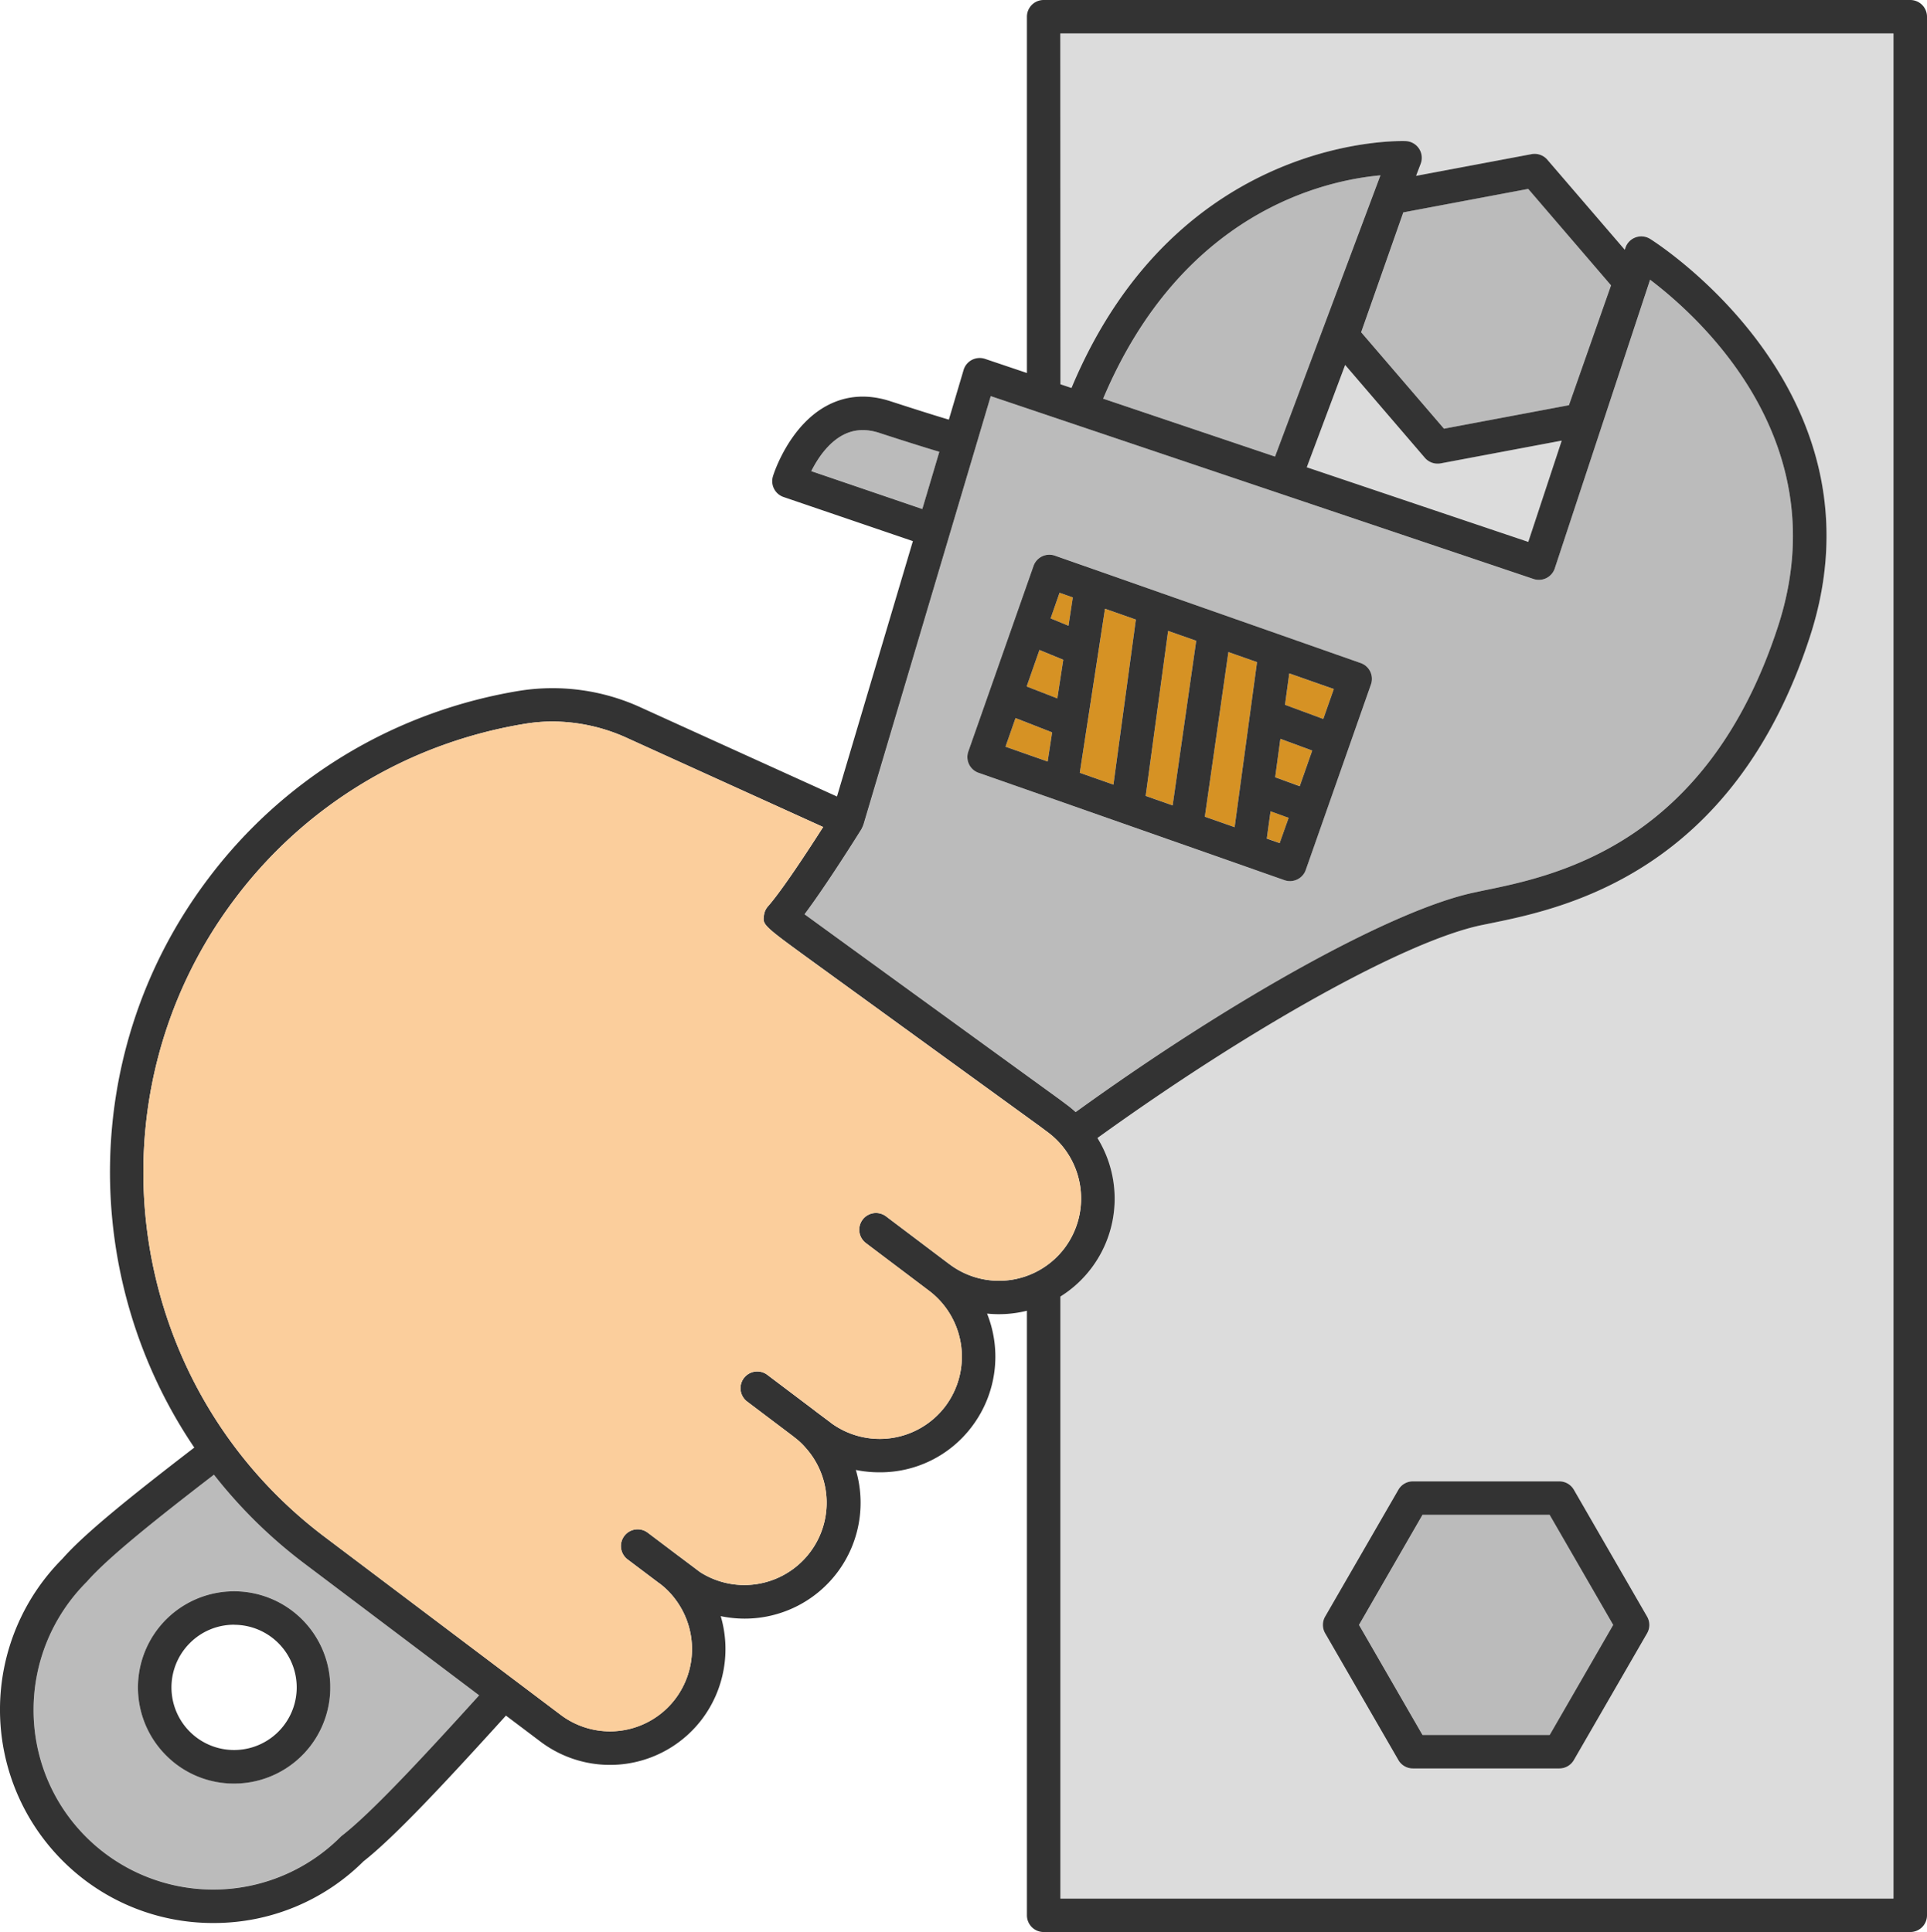 <svg xmlns="http://www.w3.org/2000/svg" width="1076.95" height="1080" viewBox="0 0 1076.95 1080"><g id="Layer_2" data-name="Layer 2"><g id="instrument05_197622336"><g id="instrument05_197622336-2" data-name="instrument05_197622336"><path d="M784.27 118.68 760.72 185.72 807 239.63 876.84 226.5 900.38 159.46 854.1 105.55 784.27 118.68z" fill="#bbb"/><path d="M854.12 302.92l18.69-56.62L805.16 259a10.2 10.2.0 0 1-1.73.15 9.39 9.39.0 0 1-7.1-3.25L751.77 204 730.32 261.2z" fill="#dcdcdc"/><path d="M785.71 78.88A9.36 9.36.0 0 1 794 91.5l-2.56 6.8L856 86.17a9.38 9.38.0 0 1 8.82 3.1L908 139.63l.36-1.09a9.36 9.36.0 0 1 13.77-5c1.34.83 134.26 84.21 89.37 222.29-43.14 132.71-138.33 152.11-179 160.39l-4.55.93c-42.19 8.84-128.85 57.16-214.67 119a64.52 64.52.0 0 1-20.7 88.62v336.53h465.63V18.71H592.62V214.8l6.18 2.08C658.52 74 784.39 78.79 785.71 78.88zM920.51 913l-40.93 70.89a9.36 9.36.0 0 1-8.1 4.67H789.63a9.34 9.34.0 0 1-8.1-4.67L740.6 913a9.35 9.35.0 0 1 0-9.35l40.93-70.89a9.34 9.34.0 0 1 8.1-4.67h81.85a9.36 9.36.0 0 1 8.1 4.67l40.93 70.89A9.35 9.35.0 0 1 920.51 913z" fill="#dcdcdc"/><path d="M795.03 846.77 759.5 908.3 795.03 969.84H866.08L901.61 908.3 866.08 846.77H795.03z" fill="#bbb"/><path d="M879.58 832.74a9.36 9.36.0 0 0-8.1-4.67H789.63a9.34 9.34.0 0 0-8.1 4.67L740.6 903.63a9.35 9.35.0 0 0 0 9.35l40.93 70.89a9.34 9.34.0 0 0 8.1 4.67h81.85a9.36 9.36.0 0 0 8.1-4.67L920.51 913a9.35 9.35.0 0 0 0-9.35zm-13.5 137.1H795L759.5 908.31 795 846.77h71.05l35.53 61.54z" fill="#333"/><path d="M712.66 434.5 726.38 439.46 733.37 419.57 715.57 413.01 712.66 434.5z" fill="#d69224"/><path d="M686.52 364.49 673.35 456.55 690 462.4 702.52 370.11 690.63 365.94 686.52 364.49z" fill="#d69224"/><path d="M720.18 457.11 710.09 453.46 708.01 468.73 715.22 471.26 720.18 457.11z" fill="#d69224"/><path d="M655.36 450.23 668.52 358.17 652.83 352.66 640.28 444.93 655.36 450.23z" fill="#d69224"/><path d="M718.15 394.03 739.57 401.92 745.44 385.19 720.54 376.44 718.15 394.03z" fill="#d69224"/><path d="M573.76 383.75 590.92 390.44 594.24 368.82 580.93 363.34 573.76 383.75z" fill="#d69224"/><path d="M603.46 432 622.27 438.61 634.81 346.33 617.55 340.27 603.46 432z" fill="#d69224"/><path d="M585.51 425.69 588.01 409.39 567.56 401.41 561.94 417.42 585.51 425.69z" fill="#d69224"/><path d="M592.17 331.35 587.14 345.67 597.16 349.8 599.59 333.96 592.17 331.35z" fill="#d69224"/><path d="M616.51 222.85l96.07 32.37L771.55 98C740.09 100.82 660.57 118.5 616.51 222.85z" fill="#bbb"/><path d="M515.46 284.53l9.51-32c-6.4-1.89-16.6-5.05-33.18-10.44-7.65-2.49-14.37-2.15-20.53 1-8.57 4.44-14.46 13.51-17.87 20.26z" fill="#bbb"/><path d="M592.12 614.47l5 3.75c1.42 1.08 2.74 2.23 4.05 3.4 88.43-63.93 177.89-113.38 223-122.82l4.65-1C869.43 489.57 954 472.34 993.73 350c33.43-102.82-43.38-172.32-71.54-193.64L868.93 317.71a9.33 9.33.0 0 1-4.7 5.44 9.44 9.44.0 0 1-7.17.5L553.7 221.43 482.64 460.86c0 .07-.07.13-.09.2a8.58 8.58.0 0 1-.89 2 .25.25.0 0 1 0 .09s-.14.24-.32.52c-2.59 4.16-19.44 31.05-31.66 47.37C473.91 528.69 549.37 583.45 592.12 614.47zM541.2 420l36.42-103.71a9.36 9.36.0 0 1 11.93-5.72L689.7 345.79l26.21 9.2h0l44.52 15.64a9.36 9.36.0 0 1 5.73 11.93l-12.12 34.51h0l-9 25.61-15.31 43.59A9.35 9.35.0 0 1 717.84 492l-57.93-20.35h0l-5.31-1.86L589.81 447h0L546.92 432A9.34 9.34.0 0 1 541.2 420z" fill="#bbb"/><path d="M48.09 1026.75a100.6 100.6.0 0 0 142.23.0 9.15 9.15.0 0 1 .88-.77c15.74-12.22 43.3-41.62 76.58-78.37L170.13 874a273 273 0 0 1-50.54-49.67c-32.87 25.27-59.43 46.52-71.08 59.8C8.9 923.77 8.9 987.55 48.09 1026.75zM92.85 905.23a53.73 53.73.0 1 1-15.74 38A53.36 53.36.0 0 1 92.85 905.23z" fill="#bbb"/><path d="M34.87 1040a118.55 118.55.0 0 0 84.38 34.94h0a118.45 118.45.0 0 0 83.89-34.48c17.15-13.46 44.8-43 79.63-81.46l19.12 14.42a64.5 64.5.0 0 0 90.56-12.58 65.14 65.14.0 0 0 10.34-57.44 65.39 65.39.0 0 0 13.42 1.4 64.77 64.77.0 0 0 62.1-83.11A65.68 65.68.0 0 0 491.64 823a64 64 0 0 0 51.64-25.72 64.75 64.75.0 0 0 8.36-63 64.53 64.53.0 0 0 22.28-1.59v337.94a9.35 9.35.0 0 0 9.35 9.35H1067.6a9.35 9.35.0 0 0 9.35-9.35V9.35A9.35 9.35.0 0 0 1067.6.0H583.27a9.35 9.35.0 0 0-9.35 9.35V208.5l-23.43-7.9a9.46 9.46.0 0 0-7.3.57 9.35 9.35.0 0 0-4.66 5.64l-8.24 27.77c-5.84-1.73-15.8-4.82-32.71-10.31-12.49-4.05-24.24-3.31-34.92 2.22C441 237.72 432.31 265.05 432 266.21a9.36 9.36.0 0 0 5.92 11.62l72.27 24.65L467.76 445.25c-23.56-10.69-83.55-37.91-109.27-49.62a118.23 118.23.0 0 0-67.66-9.57A276.46 276.46.0 0 0 241 399a271.27 271.27.0 0 0-124.72 92.28C44.22 586.88 44.83 715 108.59 809.18 74 835.78 47.34 857.1 34.87 871.35A119.38 119.38.0 0 0 34.87 1040zm84.72-215.65A273 273 0 0 0 170.13 874l97.65 73.66c-33.28 36.75-60.84 66.15-76.58 78.37a9.15 9.15.0 0 0-.88.77 100.6 100.6.0 0 1-142.23.0c-39.19-39.2-39.19-103 .42-142.62C60.16 870.85 86.72 849.6 119.59 824.33zM350.71 412.64c25.73 11.71 85.73 38.94 109.33 49.65-8.13 12.73-22.94 35.42-30.81 44.33a9.3 9.3.0 0 0-2.22 4.7c-.93 5.71-.93 5.71 27.22 26.17l126.79 92 4.87 3.65A46.17 46.17.0 0 1 595 697.63a45.93 45.93.0 0 1-64.44 9 1.19 1.19.0 0 0-.15-.09l-35.22-26.59a9.35 9.35.0 1 0-11.27 14.93l35.54 26.83a46.22 46.22.0 0 1 8.87 64.39 46 46 0 0 1-63.9 9.33c-.23-.2-.46-.4-.7-.57l-8.35-6.25c-.09-.07-.16-.16-.25-.23l-26.5-20a9.36 9.36.0 0 0-11.28 14.93l26.24 19.82.35.31h0a38.85 38.85.0 0 1 6.51 6.11 46 46 0 0 1-58.6 69.63c-1-.63-1.84-1.29-2.75-2l-9.4-7.07-.12-.07L362 856.75a9.35 9.35.0 1 0-11.27 14.93L368.42 885h.06a43.74 43.74.0 0 1 9.13 9.21 46.23 46.23.0 0 1-.09 55.29 45.79 45.79.0 0 1-64.35 8.92L181.4 859.07C69.33 774.47 46.82 614.51 131.23 502.5a252.5 252.5.0 0 1 116.14-85.93 257.86 257.86.0 0 1 46.44-12.05 95.42 95.42.0 0 1 15-1.2A101 101 0 0 1 350.71 412.64zM471.26 243.1c6.16-3.19 12.88-3.53 20.53-1 16.58 5.39 26.78 8.55 33.18 10.44l-9.51 32-62.07-21.17C456.8 256.61 462.69 247.54 471.26 243.1zm10.36 220a.25.25.0 0 0 0-.09 8.58 8.58.0 0 0 .89-2c0-.07.07-.13.09-.2L553.7 221.43 857.06 323.65a9.44 9.44.0 0 0 7.17-.5 9.33 9.33.0 0 0 4.7-5.44l53.26-161.35c28.16 21.32 105 90.82 71.54 193.64C954 472.34 869.43 489.57 828.81 497.84l-4.65 1c-45.08 9.44-134.54 58.89-223 122.82-1.31-1.17-2.63-2.32-4.05-3.4l-5-3.75c-42.75-31-118.21-85.78-142.48-103.45 12.22-16.32 29.07-43.21 31.66-47.37C481.48 463.37 481.6 463.17 481.62 463.13zM876.84 226.5 807 239.63l-46.29-53.91 23.55-67 69.83-13.13 46.28 53.91zm-80.51 29.42a9.39 9.39.0 0 0 7.1 3.25 10.2 10.2.0 0 0 1.73-.15l67.65-12.72-18.69 56.62L730.32 261.2 751.77 204zm-83.75-.7-96.07-32.37c44.06-104.35 123.58-122 155-124.84zm-120-236.51h465.63V1061.29H592.62V724.76a64.52 64.52.0 0 0 20.7-88.62c85.82-61.88 172.48-110.2 214.67-119l4.55-.93c40.65-8.28 135.84-27.68 179-160.39 44.89-138.08-88-221.46-89.37-222.29a9.36 9.36.0 0 0-13.77 5l-.36 1.09L864.77 89.27a9.38 9.38.0 0 0-8.82-3.1L791.41 98.3 794 91.5a9.36 9.36.0 0 0-8.26-12.62c-1.32-.09-127.19-4.91-186.91 138l-6.18-2.08z" fill="#333"/><path d="M546.92 432 589.77 447h0l64.79 22.76 5.31 1.86h0L717.84 492a9.34 9.34.0 0 0 11.92-5.72l15.31-43.59 9-25.61h0l12.12-34.51a9.36 9.36.0 0 0-5.73-11.93L715.94 355h0l-26.21-9.2L589.55 310.61a9.36 9.36.0 0 0-11.93 5.72L541.2 420A9.34 9.34.0 0 0 546.92 432zm163.16 21.5 10.1 3.65-5 14.15-7.2-2.53zm16.3-14-13.72-5L715.57 413l17.8 6.56zM690 462.4l-16.65-5.85 13.17-92.06 4.11 1.45 11.89 4.17zm-67.73-23.79L603.46 432l14.09-91.73 17.26 6.06zm46.26-80.44-13.17 92.06-15.08-5.3 12.55-92.27zm-71.37-8.37-10-4.13 5-14.32 7.42 2.61zm-2.92 19-3.32 21.62-17.15-6.68 7.16-20.42zm-26.68 32.59 20.45 8-2.5 16.3-23.57-8.27zm172 .51L718.15 394l2.39-17.59 24.9 8.75z" fill="#333"/><path d="M130.84 997a53.74 53.74.0 1 0-38-15.74A53.4 53.4.0 0 0 130.84 997zm0-88.76a35 35 0 1 1-24.77 10.26A34.79 34.79.0 0 1 130.84 908.2z" fill="#333"/><path d="M247.37 416.57A252.5 252.5.0 0 0 131.23 502.5c-84.41 112-61.9 272 50.17 356.57l131.77 99.41a45.79 45.79.0 0 0 64.35-8.92 46.23 46.23.0 0 0 .09-55.29 43.74 43.74.0 0 0-9.13-9.21h-.06l-17.66-13.35A9.35 9.35.0 1 1 362 856.75L379.59 870l.12.07 9.4 7.07c.91.68 1.79 1.34 2.75 2a46 46 0 0 0 58.6-69.63 38.85 38.85.0 0 0-6.51-6.11h0l-.35-.31-26.24-19.82a9.36 9.36.0 0 1 11.28-14.93l26.5 20c.09.07.16.16.25.23l8.35 6.25c.24.17.47.37.7.57a46 46 0 0 0 63.9-9.33 46.22 46.22.0 0 0-8.87-64.39l-35.54-26.83a9.35 9.35.0 1 1 11.27-14.93l35.22 26.59a1.19 1.19.0 0 1 .15.09 45.93 45.93.0 0 0 64.44-9 46.17 46.17.0 0 0-9.11-64.46L581 629.52l-126.79-92C426.08 517 426.08 517 427 511.32a9.3 9.3.0 0 1 2.22-4.7c7.87-8.91 22.68-31.6 30.81-44.33-23.6-10.71-83.6-37.94-109.33-49.65a101 101 0 0 0-41.87-9.32 95.42 95.42.0 0 0-15 1.2A257.86 257.86.0 0 0 247.37 416.57z" fill="#fbce9c"/></g></g></g></svg>
